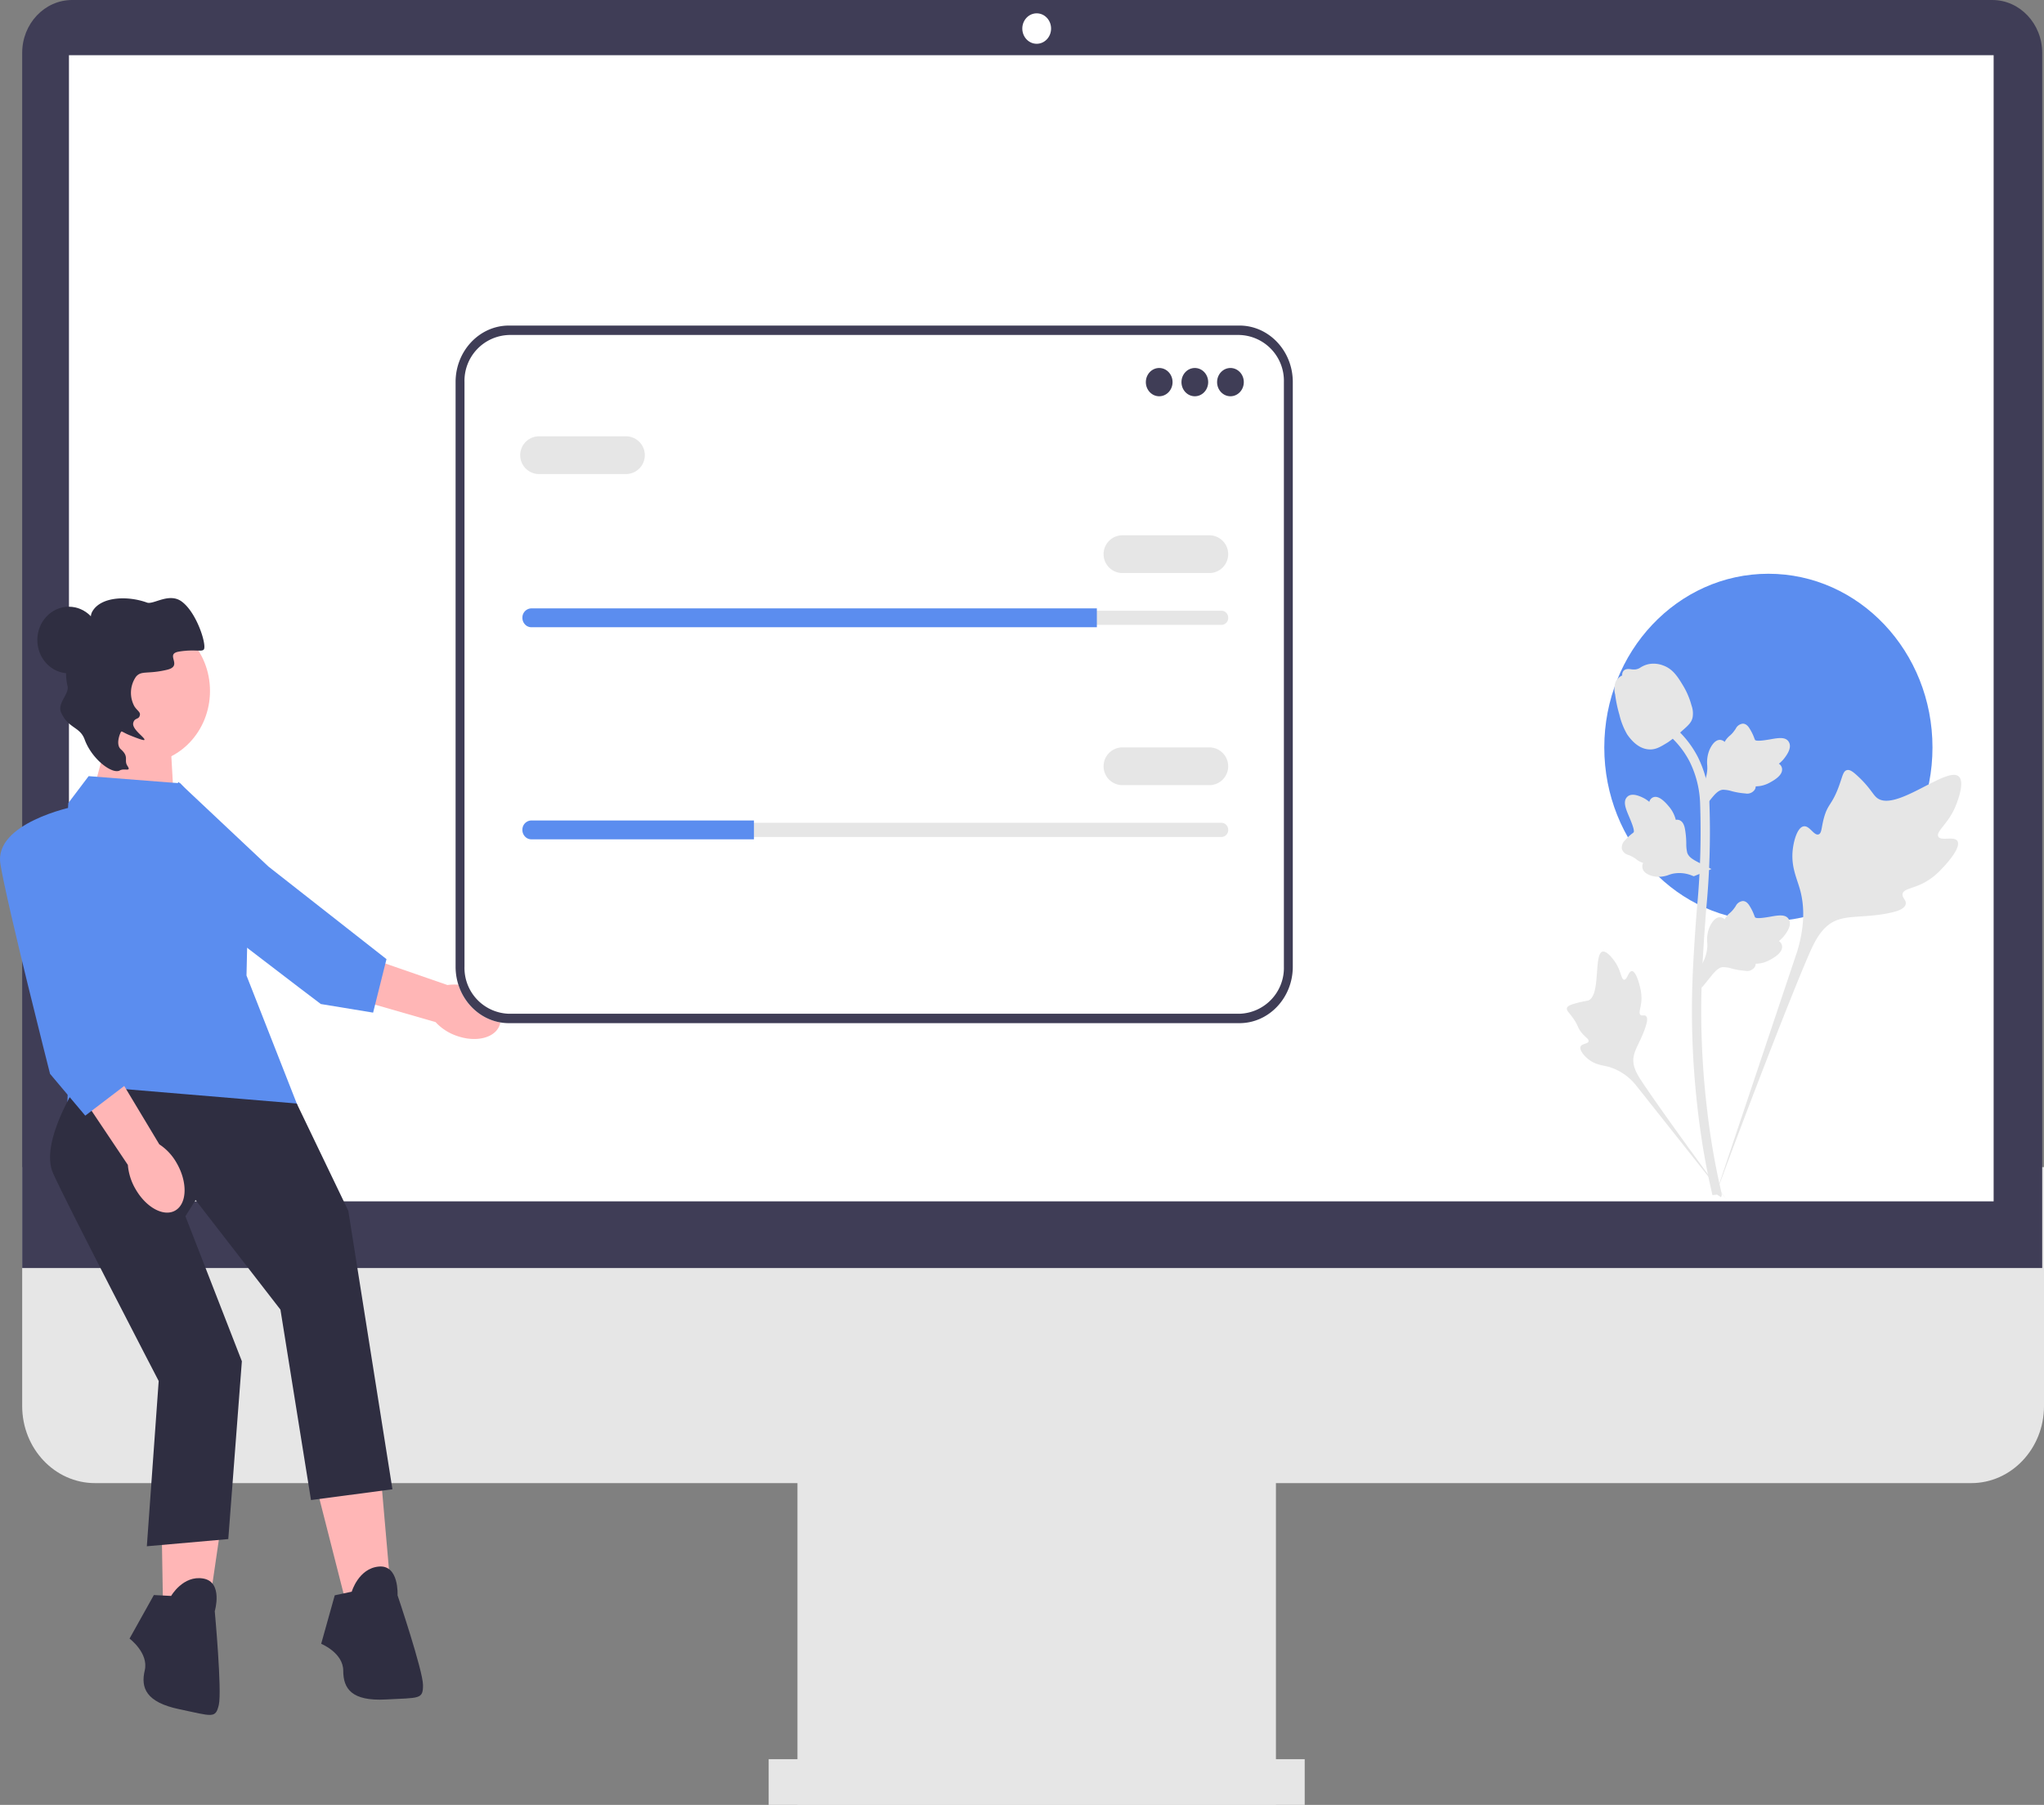 <svg xmlns="http://www.w3.org/2000/svg" width="404.066" height="356.846" viewBox="0 0 404.066 356.846">
  <rect x="0" y="0" width="404.066" height="356.846" fill="#808080" stroke="none"/>
  <g id="undraw_online_stats_0g94" transform="translate(-71.013)">
    <path id="패스_361" data-name="패스 361" d="M491.315,368.986H120.406c-7.932,0-14.386-6.831-14.386-15.229V306.5H505.7v47.257c0,8.4-6.453,15.229-14.386,15.229Z" transform="translate(-30.621 -75.755)" fill="#e6e6e6"/>
    <rect id="사각형_128" data-name="사각형 128" width="94.586" height="71.52" transform="translate(228.657 285.326)" fill="#e6e6e6"/>
    <rect id="사각형_129" data-name="사각형 129" width="105.965" height="9.034" transform="translate(222.968 347.812)" fill="#e6e6e6"/>
    <path id="패스_362" data-name="패스 362" d="M505.345,250.7H106.02V10.451C106.02,4.688,110.449,0,115.892,0H495.473c5.444,0,9.872,4.688,9.872,10.451V250.7Z" transform="translate(-30.621)" fill="#3f3d56"/>
    <ellipse id="타원_49" data-name="타원 49" cx="2.845" cy="3.011" rx="2.845" ry="3.011" transform="translate(273.106 2.635)" fill="#fff"/>
    <rect id="사각형_130" data-name="사각형 130" width="380.479" height="226.605" transform="translate(84.644 10.916)" fill="#fff"/>
    <ellipse id="타원_50" data-name="타원 50" cx="32.44" cy="34.34" rx="32.44" ry="34.34" transform="translate(388.154 113.439)" fill="#5b8def"/>
    <g id="그룹_28" data-name="그룹 28" transform="translate(71.013 118.248)">
      <path id="패스_364" data-name="패스 364" d="M129.288,189.129l-4.1,15.186,16.4,1.085-1.024-17.9Z" transform="translate(-107.171 -164.59)" fill="#ffb6b6"/>
      <g id="그룹_27" data-name="그룹 27">
        <g id="그룹_25" data-name="그룹 25" transform="translate(29.118 36.356)">
          <path id="uuid-a6c07e27-609a-42c1-9803-308006772003-1113" d="M218.32,266.835c3.891,1.406,7.73.421,8.575-2.2s-1.624-5.885-5.516-7.291a9.755,9.755,0,0,0-4.833-.535l-16.556-5.737-2.378,8.282,16.574,4.777a10.217,10.217,0,0,0,4.135,2.706Z" transform="translate(-157.206 -216.658)" fill="#ffb6b6"/>
          <path id="패스_365" data-name="패스 365" d="M146.971,205.361s-10.263,13.07-4.326,18.478S175.1,249.266,175.1,249.266l10.337,1.7,2.644-10.577-23.341-18.309Z" transform="translate(-140.797 -205.361)" fill="#5b8def"/>
        </g>
        <path id="패스_366" data-name="패스 366" d="M187.716,389.364l5.7,22.376,9.059-1.776-2.013-23.086Z" transform="translate(-125.23 -213.869)" fill="#ffb6b6"/>
        <path id="패스_367" data-name="패스 367" d="M195.17,416.378l-3.355.71-2.684,9.589s4.362,1.776,4.362,5.328,1.678,6.038,8.388,5.683,7.381,0,7.381-2.841-5.033-17.758-5.033-17.758.336-6.038-3.691-5.683-5.368,4.972-5.368,4.972Z" transform="translate(-125.639 -219.927)" fill="#2f2e41"/>
        <path id="패스_368" data-name="패스 368" d="M144.589,389.718l.389,23.172,9.195.611,3.354-22.91Z" transform="translate(-112.774 -214.57)" fill="#ffb6b6"/>
        <path id="패스_369" data-name="패스 369" d="M144.086,417.971l-3.418-.175-4.808,8.61s3.822,2.846,3.006,6.291.239,6.289,6.829,7.672,7.159,1.9,7.813-.855-.8-18.521-.8-18.521,1.713-5.77-2.274-6.462-6.35,3.44-6.35,3.44Z" transform="translate(-110.253 -220.684)" fill="#2f2e41"/>
        <path id="패스_370" data-name="패스 370" d="M140.522,205.253,122.4,203.832l-4.026,5.327s-2.013,35.872-.671,39.423.336,23.8.336,23.8L163.716,269l-10.109-25.749.336-14.917-9.059-18.113-4.362-4.972Z" transform="translate(-104.877 -168.627)" fill="#5b8def"/>
        <path id="패스_371" data-name="패스 371" d="M119.051,284.976s-7.381,11.365-4.7,17.4,20.89,41.1,20.89,41.1L132.9,376.15l16.1-1.421,2.684-35.161L140.523,310.9l2.013-3.2,16.775,21.665,6.039,37.648,16.1-2.131-8.723-55.051-10.195-21.218-43.487-3.643Z" transform="translate(-103.871 -188.682)" fill="#2f2e41"/>
        <ellipse id="타원_51" data-name="타원 51" cx="6.22" cy="6.585" rx="6.22" ry="6.585" transform="translate(7.382 1.707)" fill="#2f2e41"/>
        <ellipse id="타원_52" data-name="타원 52" cx="13.546" cy="14.34" rx="13.546" ry="14.34" transform="translate(14.421 4.022)" fill="#ffb6b6"/>
        <path id="패스_372" data-name="패스 372" d="M128.363,191.152c-1.44.807-5.491-2.157-6.94-6.128-.932-2.555-3.2-2.13-4.646-5.317-.843-1.857,1.674-3.673,1.259-5.278a10.293,10.293,0,0,1,.311-5.83c1.037-2.752,2.566-2.688,3.8-5.891.742-1.929.266-2.154.89-3.141,1.8-2.847,7.026-2.956,10.711-1.609,1.275.466,4.347-2.031,6.84-.222,2.938,2.131,4.892,8.274,4.442,9.4-.273.684-1.794-.013-4.957.513-2.929.487.937,2.8-2.359,3.593-3.9.934-5.071.082-6.151,1.387a5.585,5.585,0,0,0-.311,5.83c.517.823,1.184,1.113,1.1,1.685-.152,1.045-1.029.477-1.317,1.586-.335,1.29,2.441,2.981,2.2,3.371-.049.079-.256.164-2.967-.942-1.082-.442-1.5-.823-1.621-.682-.2.228-1.17,2.518-.064,3.492,1.721,1.516.528,2.118,1.313,3.3.809,1.225-.616.366-1.531.879Z" transform="translate(-104.691 -157.069)" fill="#2f2e41"/>
        <g id="그룹_26" data-name="그룹 26" transform="translate(0 41.243)">
          <path id="uuid-cdcc4a7b-c7e9-4136-bdd1-e7c84b73eb6c-1114" d="M132.925,304.352c2.162,3.7,5.719,5.522,7.944,4.065s2.276-5.638.113-9.341a10.622,10.622,0,0,0-3.412-3.662l-9.347-15.562-6.805,4.8,9.937,14.832A11.323,11.323,0,0,0,132.925,304.352Z" transform="translate(-106.081 -228.659)" fill="#ffb6b6"/>
          <path id="패스_373" data-name="패스 373" d="M114.361,211.852s-15.769,3.2-14.427,11.365,9.813,41.458,9.813,41.458l6.962,8.265,8.388-6.393-7.046-29.834-3.691-24.862Z" transform="translate(-99.853 -211.852)" fill="#5b8def"/>
        </g>
      </g>
    </g>
    <g id="그룹_29" data-name="그룹 29" transform="translate(380.763 131.211)">
      <path id="패스_374" data-name="패스 374" d="M624.48,216.292c-.62-1.107-3.3.078-3.8-.926s2-2.526,3.425-6.01c.257-.628,1.875-4.587.677-5.809-2.271-2.316-12.662,7.24-16.3,4.113-.8-.686-1.356-2.056-3.771-4.281-.961-.885-1.542-1.284-2.1-1.136-.8.211-.861,1.341-1.717,3.564-1.283,3.333-2.042,3.132-2.79,5.792-.555,1.974-.428,3.122-1.081,3.346-.924.316-1.775-1.778-2.946-1.59-1.2.191-1.918,2.63-2.146,4.455-.429,3.426.76,5.686,1.419,8.063.716,2.583,1.141,6.511-.512,12.073l-16.362,48.8c3.612-10.014,14.071-37.464,18.466-47.665,1.269-2.945,2.67-5.932,5.546-7.11,2.769-1.135,6.573-.457,11.421-1.694.566-.144,2.138-.568,2.335-1.546.164-.809-.761-1.26-.619-2.018.191-1.016,2.008-1.029,4.242-2.2a13.306,13.306,0,0,0,3.4-2.655c.254-.255,4.036-4.091,3.21-5.564Z" transform="translate(-547.264 -181.19)" fill="#e6e6e6"/>
      <path id="패스_375" data-name="패스 375" d="M548.244,253.771c-.692,0-.917,1.739-1.525,1.7s-.594-1.768-1.8-3.514c-.217-.315-1.586-2.3-2.5-2.028-1.729.512-.3,8.668-2.8,9.655a26.35,26.35,0,0,0-3.073.724c-.687.244-1.04.431-1.134.766-.132.475.373.834,1.157,1.92,1.175,1.628.863,1.965,1.88,3.12.755.858,1.324,1.123,1.239,1.527-.12.571-1.336.409-1.587,1.072s.666,1.755,1.446,2.4c1.465,1.211,2.856,1.246,4.148,1.589a10.826,10.826,0,0,1,5.45,3.75l17.905,22.581c-3.6-4.766-13.31-18.12-16.771-23.347-1-1.509-1.98-3.1-1.7-4.933.273-1.766,1.684-3.547,2.51-6.423.1-.336.354-1.274-.043-1.66-.328-.318-.8.032-1.114-.261-.416-.392.1-1.34.2-2.839a8.414,8.414,0,0,0-.25-2.533c-.045-.206-.732-3.277-1.654-3.274h0Z" transform="translate(-535.4 -192.979)" fill="#e6e6e6"/>
      <path id="패스_376" data-name="패스 376" d="M572.706,253.77l-.417-3.941.19-.3a7.572,7.572,0,0,0,1.336-4.011c0-.2-.008-.407-.017-.615a6.494,6.494,0,0,1,.422-3.035c.282-.664,1.075-2.2,2.266-2.011a1.323,1.323,0,0,1,.748.386l.084-.141a4.249,4.249,0,0,1,.948-1.1,4.942,4.942,0,0,0,.794-.851c.155-.2.275-.382.377-.533a1.748,1.748,0,0,1,1.421-.988c.758.038,1.156.7,1.419,1.142a9.746,9.746,0,0,1,.824,1.724,3.054,3.054,0,0,0,.139.339c.244.381,2.232.025,2.98-.1,1.682-.3,3.136-.554,3.736.569.43.8.111,1.865-.977,3.24a6.234,6.234,0,0,1-1.019,1.008,1.31,1.31,0,0,1,.6.828h0c.226.955-.549,1.912-2.3,2.848a5.981,5.981,0,0,1-1.845.7,6.856,6.856,0,0,1-1.034.1,1.353,1.353,0,0,1-.152.584,1.8,1.8,0,0,1-1.917.816,14.267,14.267,0,0,1-2.713-.462,6.244,6.244,0,0,0-1.713-.27c-.847.072-1.5.79-2.265,1.72l-1.912,2.365h0Z" transform="translate(-546.054 -189.697)" fill="#e6e6e6"/>
      <path id="패스_377" data-name="패스 377" d="M568.383,223.41l-3.495,1.426-.321-.119a6.529,6.529,0,0,0-4-.351c-.186.051-.37.112-.557.173a5.525,5.525,0,0,1-2.88.337c-.678-.121-2.284-.542-2.413-1.811a1.5,1.5,0,0,1,.163-.864l-.15-.051a4.026,4.026,0,0,1-1.249-.691,4.738,4.738,0,0,0-.979-.6c-.225-.107-.419-.185-.582-.25a1.786,1.786,0,0,1-1.263-1.2,2.029,2.029,0,0,1,.683-1.743,9.151,9.151,0,0,1,1.366-1.281,2.868,2.868,0,0,0,.274-.229c.286-.347-.543-2.291-.852-3.025-.7-1.646-1.3-3.071-.428-3.97.625-.644,1.676-.586,3.209.178a6.044,6.044,0,0,1,1.18.788,1.312,1.312,0,0,1,.6-.823h0c.815-.474,1.887.077,3.187,1.637a6.581,6.581,0,0,1,1.1,1.713,7.974,7.974,0,0,1,.351,1.035,1.16,1.16,0,0,1,.572.007c.626.164,1.049.748,1.232,1.756a16.814,16.814,0,0,1,.266,2.9,7.356,7.356,0,0,0,.188,1.822c.281.849,1.1,1.335,2.146,1.883l2.646,1.357h0Z" transform="translate(-539.797 -182.798)" fill="#e6e6e6"/>
      <path id="패스_378" data-name="패스 378" d="M572.706,207.186l-.417-3.94.19-.3a7.572,7.572,0,0,0,1.336-4.011c0-.2-.008-.407-.017-.615a6.494,6.494,0,0,1,.422-3.035c.282-.664,1.075-2.2,2.266-2.011a1.324,1.324,0,0,1,.748.386l.084-.141a4.249,4.249,0,0,1,.948-1.1,4.941,4.941,0,0,0,.794-.851c.155-.2.275-.382.377-.533a1.748,1.748,0,0,1,1.421-.988c.758.038,1.156.7,1.419,1.142a9.748,9.748,0,0,1,.824,1.724,3.057,3.057,0,0,0,.139.339c.244.381,2.232.025,2.98-.1,1.682-.3,3.136-.554,3.736.569.43.8.111,1.865-.977,3.24a6.236,6.236,0,0,1-1.019,1.008,1.31,1.31,0,0,1,.6.828h0c.226.955-.549,1.912-2.3,2.848a5.98,5.98,0,0,1-1.845.7,6.86,6.86,0,0,1-1.034.1,1.353,1.353,0,0,1-.152.584,1.8,1.8,0,0,1-1.917.816,14.266,14.266,0,0,1-2.713-.462,6.243,6.243,0,0,0-1.713-.27c-.847.072-1.5.79-2.265,1.72l-1.912,2.365h0Z" transform="translate(-546.054 -178.183)" fill="#e6e6e6"/>
      <path id="패스_379" data-name="패스 379" d="M573.919,283.83l-.78-.518-.189-.953.189.953-.909.11c-.014-.089-.064-.295-.138-.616a145.013,145.013,0,0,1-2.683-15.568,167.863,167.863,0,0,1-1.216-18.015c-.084-6.07.187-10.665.4-14.358.164-2.786.364-5.438.56-8.022A158.765,158.765,0,0,0,569.8,206.2a20.036,20.036,0,0,0-2.1-8.535,17.9,17.9,0,0,0-4.4-5.461l1.147-1.526a19.85,19.85,0,0,1,4.865,6.051,21.941,21.941,0,0,1,2.327,9.369,160.305,160.305,0,0,1-.652,20.9c-.194,2.574-.394,5.215-.557,7.989-.216,3.659-.484,8.214-.4,14.205a165.787,165.787,0,0,0,1.2,17.794,142.773,142.773,0,0,0,2.648,15.355c.214.927.259,1.121.039,1.488h0Z" transform="translate(-543.459 -178.34)" fill="#e6e6e6"/>
      <path id="패스_380" data-name="패스 380" d="M555.693,191.251c-.076,0-.152,0-.229-.008-1.567-.089-3.019-1.083-4.315-2.951a14.054,14.054,0,0,1-1.539-3.882,25.534,25.534,0,0,1-.847-4.024,4.165,4.165,0,0,1,.1-2.513,2.875,2.875,0,0,1,1.3-1.254,1.16,1.16,0,0,1,.072-.575c.314-.812,1.148-.706,1.6-.655a4.274,4.274,0,0,0,.821.053,2.229,2.229,0,0,0,1.137-.405,4.96,4.96,0,0,1,1.539-.641,5.2,5.2,0,0,1,2.9.244c1.991.7,2.972,2.34,4.108,4.237a15.316,15.316,0,0,1,1.517,3.665,4.6,4.6,0,0,1,.207,2.432c-.226.93-.761,1.463-2.119,2.639a24.859,24.859,0,0,1-2.741,2.222c-1.423.87-2.316,1.416-3.5,1.416Z" transform="translate(-539.225 -174.288)" fill="#e6e6e6"/>
    </g>
    <g id="그룹_30" data-name="그룹 30" transform="translate(161.076 64.368)">
      <path id="패스_381" data-name="패스 381" d="M381.452,223.422H237.036c-5.814,0-10.543-5.007-10.543-11.161V96.661c0-6.154,4.73-11.161,10.543-11.161H381.452c5.814,0,10.543,5.007,10.543,11.161v115.6c0,6.154-4.73,11.161-10.543,11.161Z" transform="translate(-226.493 -85.5)" fill="#fff"/>
      <path id="패스_382" data-name="패스 382" d="M381.452,223.422H237.036c-5.814,0-10.543-5.007-10.543-11.161V96.661c0-6.154,4.73-11.161,10.543-11.161H381.452c5.814,0,10.543,5.007,10.543,11.161v115.6c0,6.154-4.73,11.161-10.543,11.161ZM237.036,87.364a9.061,9.061,0,0,0-8.783,9.3v115.6a9.061,9.061,0,0,0,8.783,9.3H381.452a9.061,9.061,0,0,0,8.783-9.3V96.661a9.061,9.061,0,0,0-8.783-9.3H237.036Z" transform="translate(-226.493 -85.5)" fill="#3f3d56"/>
      <ellipse id="타원_53" data-name="타원 53" cx="2.641" cy="2.796" rx="2.641" ry="2.796" transform="translate(136.452 8.387)" fill="#3f3d56"/>
      <ellipse id="타원_54" data-name="타원 54" cx="2.641" cy="2.796" rx="2.641" ry="2.796" transform="translate(143.494 8.387)" fill="#3f3d56"/>
      <ellipse id="타원_55" data-name="타원 55" cx="2.641" cy="2.796" rx="2.641" ry="2.796" transform="translate(150.536 8.387)" fill="#3f3d56"/>
      <path id="패스_383" data-name="패스 383" d="M247,160.39a1.362,1.362,0,0,0-1.32,1.4,1.4,1.4,0,0,0,.386.98,1.256,1.256,0,0,0,.934.418H383.451a1.362,1.362,0,0,0,1.32-1.4,1.4,1.4,0,0,0-.386-.98,1.256,1.256,0,0,0-.934-.418Z" transform="translate(-232.034 -104.01)" fill="#e6e6e6"/>
      <path id="패스_384" data-name="패스 384" d="M358.623,159.771V163.5h-111.8a1.676,1.676,0,0,1-1.241-.55,1.876,1.876,0,0,1-.519-1.314,1.82,1.82,0,0,1,1.761-1.864h111.8Z" transform="translate(-231.855 -103.857)" fill="#5b8def"/>
      <path id="패스_385" data-name="패스 385" d="M427.728,148.039H410.122a3.734,3.734,0,0,1,0-7.455h17.607a3.734,3.734,0,0,1,0,7.455Z" transform="translate(-278.512 -99.114)" fill="#e6e6e6"/>
      <path id="패스_386" data-name="패스 386" d="M265.569,122.044H247.963a3.734,3.734,0,0,1,0-7.455h17.607a3.734,3.734,0,0,1,0,7.455Z" transform="translate(-231.677 -92.689)" fill="#e6e6e6"/>
      <path id="패스_387" data-name="패스 387" d="M247,216.094a1.362,1.362,0,0,0-1.32,1.4,1.4,1.4,0,0,0,.386.98,1.256,1.256,0,0,0,.934.418H383.451a1.362,1.362,0,0,0,1.32-1.4,1.4,1.4,0,0,0-.386-.98,1.256,1.256,0,0,0-.934-.418Z" transform="translate(-232.034 -117.777)" fill="#e6e6e6"/>
      <path id="패스_388" data-name="패스 388" d="M290.838,215.475V219.2H246.821a1.676,1.676,0,0,1-1.241-.55,1.876,1.876,0,0,1-.519-1.314,1.82,1.82,0,0,1,1.761-1.864h44.017Z" transform="translate(-231.856 -117.624)" fill="#5b8def"/>
      <path id="패스_389" data-name="패스 389" d="M427.728,203.743H410.122a3.734,3.734,0,0,1,0-7.455h17.607a3.734,3.734,0,0,1,0,7.455Z" transform="translate(-278.512 -112.882)" fill="#e6e6e6"/>
    </g>
  </g>
</svg>
